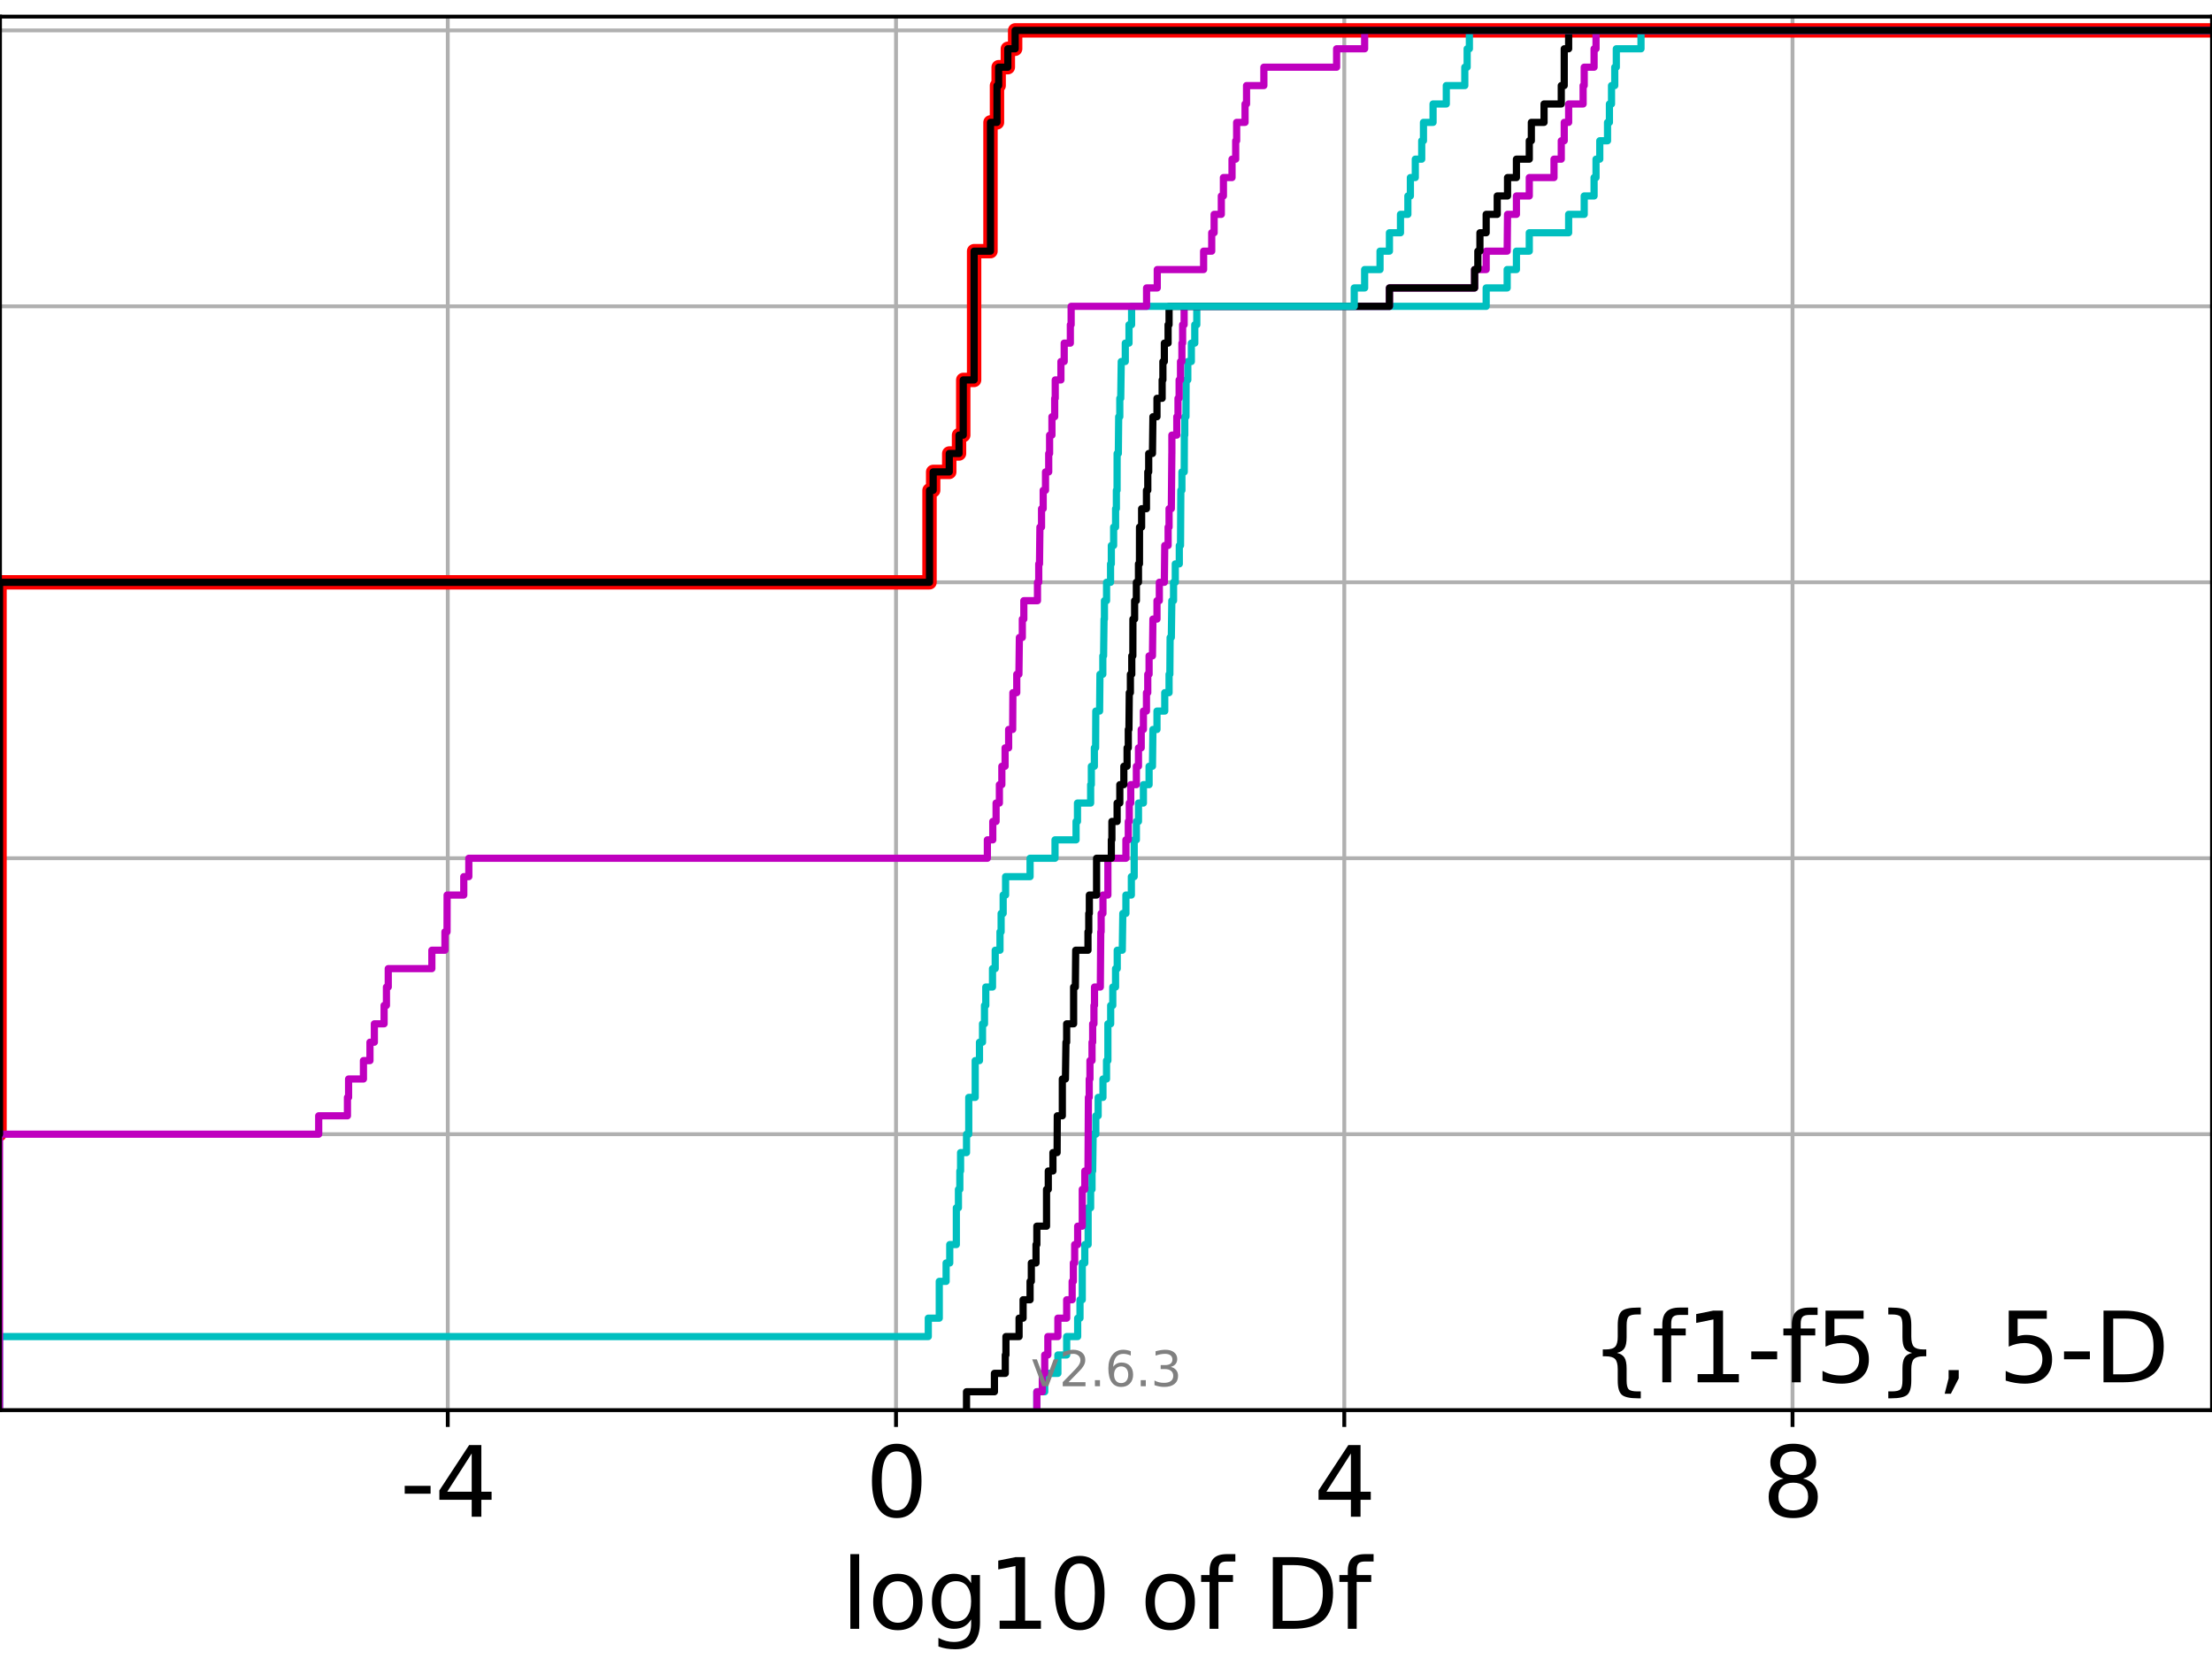 <?xml version="1.0" encoding="utf-8" standalone="no"?>
<!DOCTYPE svg PUBLIC "-//W3C//DTD SVG 1.1//EN"
  "http://www.w3.org/Graphics/SVG/1.1/DTD/svg11.dtd">
<svg xmlns:xlink="http://www.w3.org/1999/xlink" width="460.8pt" height="345.6pt" viewBox="0 0 460.8 345.6" xmlns="http://www.w3.org/2000/svg" version="1.1">
 <defs>
  <style type="text/css">*{stroke-linejoin: round; stroke-linecap: butt}</style>
 </defs>
 <g id="figure_1">
  <g id="patch_1">
   <path d="M 0 345.6 
L 460.8 345.6 
L 460.8 0 
L 0 0 
z
" style="fill: #ffffff"/>
  </g>
  <g id="axes_1">
   <g id="patch_2">
    <path d="M 0 293.76 
L 460.8 293.76 
L 460.8 3.456 
L 0 3.456 
z
" style="fill: #ffffff"/>
   </g>
   <g id="matplotlib.axis_1">
    <g id="xtick_1">
     <g id="line2d_1">
      <path d="M 93.279 293.76 
L 93.279 3.456 
" clip-path="url(#p972a6350b9)" style="fill: none; stroke: #b0b0b0; stroke-width: 0.8; stroke-linecap: square"/>
     </g>
     <g id="line2d_2">
      <defs>
       <path id="md097c39f46" d="M 0 0 
L 0 3.5 
" style="stroke: #000000; stroke-width: 0.8"/>
      </defs>
      <g>
       <use xlink:href="#md097c39f46" x="93.279" y="293.76" style="stroke: #000000; stroke-width: 0.8"/>
      </g>
     </g>
     <g id="text_1">
      <!-- -4 -->
      <g transform="translate(83.308 315.957) scale(0.2 -0.2)">
       <defs>
        <path id="DejaVuSans-2d" d="M 313 2009 
L 1997 2009 
L 1997 1497 
L 313 1497 
L 313 2009 
z
" transform="scale(0.016)"/>
        <path id="DejaVuSans-34" d="M 2419 4116 
L 825 1625 
L 2419 1625 
L 2419 4116 
z
M 2253 4666 
L 3047 4666 
L 3047 1625 
L 3713 1625 
L 3713 1100 
L 3047 1100 
L 3047 0 
L 2419 0 
L 2419 1100 
L 313 1100 
L 313 1709 
L 2253 4666 
z
" transform="scale(0.016)"/>
       </defs>
       <use xlink:href="#DejaVuSans-2d"/>
       <use xlink:href="#DejaVuSans-34" x="36.084"/>
      </g>
     </g>
    </g>
    <g id="xtick_2">
     <g id="line2d_3">
      <path d="M 186.658 293.76 
L 186.658 3.456 
" clip-path="url(#p972a6350b9)" style="fill: none; stroke: #b0b0b0; stroke-width: 0.8; stroke-linecap: square"/>
     </g>
     <g id="line2d_4">
      <g>
       <use xlink:href="#md097c39f46" x="186.658" y="293.76" style="stroke: #000000; stroke-width: 0.8"/>
      </g>
     </g>
     <g id="text_2">
      <!-- 0 -->
      <g transform="translate(180.296 315.957) scale(0.2 -0.2)">
       <defs>
        <path id="DejaVuSans-30" d="M 2034 4250 
Q 1547 4250 1301 3770 
Q 1056 3291 1056 2328 
Q 1056 1369 1301 889 
Q 1547 409 2034 409 
Q 2525 409 2770 889 
Q 3016 1369 3016 2328 
Q 3016 3291 2770 3770 
Q 2525 4250 2034 4250 
z
M 2034 4750 
Q 2819 4750 3233 4129 
Q 3647 3509 3647 2328 
Q 3647 1150 3233 529 
Q 2819 -91 2034 -91 
Q 1250 -91 836 529 
Q 422 1150 422 2328 
Q 422 3509 836 4129 
Q 1250 4750 2034 4750 
z
" transform="scale(0.016)"/>
       </defs>
       <use xlink:href="#DejaVuSans-30"/>
      </g>
     </g>
    </g>
    <g id="xtick_3">
     <g id="line2d_5">
      <path d="M 280.038 293.76 
L 280.038 3.456 
" clip-path="url(#p972a6350b9)" style="fill: none; stroke: #b0b0b0; stroke-width: 0.8; stroke-linecap: square"/>
     </g>
     <g id="line2d_6">
      <g>
       <use xlink:href="#md097c39f46" x="280.038" y="293.76" style="stroke: #000000; stroke-width: 0.8"/>
      </g>
     </g>
     <g id="text_3">
      <!-- 4 -->
      <g transform="translate(273.676 315.957) scale(0.2 -0.2)">
       <use xlink:href="#DejaVuSans-34"/>
      </g>
     </g>
    </g>
    <g id="xtick_4">
     <g id="line2d_7">
      <path d="M 373.418 293.76 
L 373.418 3.456 
" clip-path="url(#p972a6350b9)" style="fill: none; stroke: #b0b0b0; stroke-width: 0.8; stroke-linecap: square"/>
     </g>
     <g id="line2d_8">
      <g>
       <use xlink:href="#md097c39f46" x="373.418" y="293.76" style="stroke: #000000; stroke-width: 0.8"/>
      </g>
     </g>
     <g id="text_4">
      <!-- 8 -->
      <g transform="translate(367.055 315.957) scale(0.2 -0.2)">
       <defs>
        <path id="DejaVuSans-38" d="M 2034 2216 
Q 1584 2216 1326 1975 
Q 1069 1734 1069 1313 
Q 1069 891 1326 650 
Q 1584 409 2034 409 
Q 2484 409 2743 651 
Q 3003 894 3003 1313 
Q 3003 1734 2745 1975 
Q 2488 2216 2034 2216 
z
M 1403 2484 
Q 997 2584 770 2862 
Q 544 3141 544 3541 
Q 544 4100 942 4425 
Q 1341 4750 2034 4750 
Q 2731 4750 3128 4425 
Q 3525 4100 3525 3541 
Q 3525 3141 3298 2862 
Q 3072 2584 2669 2484 
Q 3125 2378 3379 2068 
Q 3634 1759 3634 1313 
Q 3634 634 3220 271 
Q 2806 -91 2034 -91 
Q 1263 -91 848 271 
Q 434 634 434 1313 
Q 434 1759 690 2068 
Q 947 2378 1403 2484 
z
M 1172 3481 
Q 1172 3119 1398 2916 
Q 1625 2713 2034 2713 
Q 2441 2713 2670 2916 
Q 2900 3119 2900 3481 
Q 2900 3844 2670 4047 
Q 2441 4250 2034 4250 
Q 1625 4250 1398 4047 
Q 1172 3844 1172 3481 
z
" transform="scale(0.016)"/>
       </defs>
       <use xlink:href="#DejaVuSans-38"/>
      </g>
     </g>
    </g>
    <g id="text_5">
     <!-- log10 of Df -->
     <g transform="translate(175.214 339.313) scale(0.2 -0.2)">
      <defs>
       <path id="DejaVuSans-6c" d="M 603 4863 
L 1178 4863 
L 1178 0 
L 603 0 
L 603 4863 
z
" transform="scale(0.016)"/>
       <path id="DejaVuSans-6f" d="M 1959 3097 
Q 1497 3097 1228 2736 
Q 959 2375 959 1747 
Q 959 1119 1226 758 
Q 1494 397 1959 397 
Q 2419 397 2687 759 
Q 2956 1122 2956 1747 
Q 2956 2369 2687 2733 
Q 2419 3097 1959 3097 
z
M 1959 3584 
Q 2709 3584 3137 3096 
Q 3566 2609 3566 1747 
Q 3566 888 3137 398 
Q 2709 -91 1959 -91 
Q 1206 -91 779 398 
Q 353 888 353 1747 
Q 353 2609 779 3096 
Q 1206 3584 1959 3584 
z
" transform="scale(0.016)"/>
       <path id="DejaVuSans-67" d="M 2906 1791 
Q 2906 2416 2648 2759 
Q 2391 3103 1925 3103 
Q 1463 3103 1205 2759 
Q 947 2416 947 1791 
Q 947 1169 1205 825 
Q 1463 481 1925 481 
Q 2391 481 2648 825 
Q 2906 1169 2906 1791 
z
M 3481 434 
Q 3481 -459 3084 -895 
Q 2688 -1331 1869 -1331 
Q 1566 -1331 1297 -1286 
Q 1028 -1241 775 -1147 
L 775 -588 
Q 1028 -725 1275 -790 
Q 1522 -856 1778 -856 
Q 2344 -856 2625 -561 
Q 2906 -266 2906 331 
L 2906 616 
Q 2728 306 2450 153 
Q 2172 0 1784 0 
Q 1141 0 747 490 
Q 353 981 353 1791 
Q 353 2603 747 3093 
Q 1141 3584 1784 3584 
Q 2172 3584 2450 3431 
Q 2728 3278 2906 2969 
L 2906 3500 
L 3481 3500 
L 3481 434 
z
" transform="scale(0.016)"/>
       <path id="DejaVuSans-31" d="M 794 531 
L 1825 531 
L 1825 4091 
L 703 3866 
L 703 4441 
L 1819 4666 
L 2450 4666 
L 2450 531 
L 3481 531 
L 3481 0 
L 794 0 
L 794 531 
z
" transform="scale(0.016)"/>
       <path id="DejaVuSans-20" transform="scale(0.016)"/>
       <path id="DejaVuSans-66" d="M 2375 4863 
L 2375 4384 
L 1825 4384 
Q 1516 4384 1395 4259 
Q 1275 4134 1275 3809 
L 1275 3500 
L 2222 3500 
L 2222 3053 
L 1275 3053 
L 1275 0 
L 697 0 
L 697 3053 
L 147 3053 
L 147 3500 
L 697 3500 
L 697 3744 
Q 697 4328 969 4595 
Q 1241 4863 1831 4863 
L 2375 4863 
z
" transform="scale(0.016)"/>
       <path id="DejaVuSans-44" d="M 1259 4147 
L 1259 519 
L 2022 519 
Q 2988 519 3436 956 
Q 3884 1394 3884 2338 
Q 3884 3275 3436 3711 
Q 2988 4147 2022 4147 
L 1259 4147 
z
M 628 4666 
L 1925 4666 
Q 3281 4666 3915 4102 
Q 4550 3538 4550 2338 
Q 4550 1131 3912 565 
Q 3275 0 1925 0 
L 628 0 
L 628 4666 
z
" transform="scale(0.016)"/>
      </defs>
      <use xlink:href="#DejaVuSans-6c"/>
      <use xlink:href="#DejaVuSans-6f" x="27.783"/>
      <use xlink:href="#DejaVuSans-67" x="88.965"/>
      <use xlink:href="#DejaVuSans-31" x="152.441"/>
      <use xlink:href="#DejaVuSans-30" x="216.064"/>
      <use xlink:href="#DejaVuSans-20" x="279.688"/>
      <use xlink:href="#DejaVuSans-6f" x="311.475"/>
      <use xlink:href="#DejaVuSans-66" x="372.656"/>
      <use xlink:href="#DejaVuSans-20" x="407.861"/>
      <use xlink:href="#DejaVuSans-44" x="439.648"/>
      <use xlink:href="#DejaVuSans-66" x="516.65"/>
     </g>
    </g>
   </g>
   <g id="matplotlib.axis_2">
    <g id="ytick_1">
     <g id="line2d_9">
      <path d="M 0 293.76 
L 460.8 293.76 
" clip-path="url(#p972a6350b9)" style="fill: none; stroke: #b0b0b0; stroke-width: 0.8; stroke-linecap: square"/>
     </g>
     <g id="line2d_10">
      <defs>
       <path id="m0cdb53b621" d="M 0 0 
L -3.5 0 
" style="stroke: #000000; stroke-width: 0.8"/>
      </defs>
      <g>
       <use xlink:href="#m0cdb53b621" x="0" y="293.76" style="stroke: #000000; stroke-width: 0.8"/>
      </g>
     </g>
    </g>
    <g id="ytick_2">
     <g id="line2d_11">
      <path d="M 0 236.274 
L 460.8 236.274 
" clip-path="url(#p972a6350b9)" style="fill: none; stroke: #b0b0b0; stroke-width: 0.8; stroke-linecap: square"/>
     </g>
     <g id="line2d_12">
      <g>
       <use xlink:href="#m0cdb53b621" x="0" y="236.274" style="stroke: #000000; stroke-width: 0.8"/>
      </g>
     </g>
    </g>
    <g id="ytick_3">
     <g id="line2d_13">
      <path d="M 0 178.788 
L 460.8 178.788 
" clip-path="url(#p972a6350b9)" style="fill: none; stroke: #b0b0b0; stroke-width: 0.8; stroke-linecap: square"/>
     </g>
     <g id="line2d_14">
      <g>
       <use xlink:href="#m0cdb53b621" x="0" y="178.788" style="stroke: #000000; stroke-width: 0.8"/>
      </g>
     </g>
    </g>
    <g id="ytick_4">
     <g id="line2d_15">
      <path d="M 0 121.302 
L 460.8 121.302 
" clip-path="url(#p972a6350b9)" style="fill: none; stroke: #b0b0b0; stroke-width: 0.8; stroke-linecap: square"/>
     </g>
     <g id="line2d_16">
      <g>
       <use xlink:href="#m0cdb53b621" x="0" y="121.302" style="stroke: #000000; stroke-width: 0.8"/>
      </g>
     </g>
    </g>
    <g id="ytick_5">
     <g id="line2d_17">
      <path d="M 0 63.816 
L 460.8 63.816 
" clip-path="url(#p972a6350b9)" style="fill: none; stroke: #b0b0b0; stroke-width: 0.8; stroke-linecap: square"/>
     </g>
     <g id="line2d_18">
      <g>
       <use xlink:href="#m0cdb53b621" x="0" y="63.816" style="stroke: #000000; stroke-width: 0.8"/>
      </g>
     </g>
    </g>
    <g id="ytick_6">
     <g id="line2d_19">
      <path d="M 0 6.33 
L 460.8 6.33 
" clip-path="url(#p972a6350b9)" style="fill: none; stroke: #b0b0b0; stroke-width: 0.8; stroke-linecap: square"/>
     </g>
     <g id="line2d_20">
      <g>
       <use xlink:href="#m0cdb53b621" x="0" y="6.33" style="stroke: #000000; stroke-width: 0.8"/>
      </g>
     </g>
    </g>
   </g>
   <g id="line2d_21">
    <path d="M -1 236.274 
L -0.101 236.274 
L -0.101 121.302 
L 193.635 121.302 
L 193.637 102.14 
L 194.396 102.14 
L 194.396 98.308 
L 197.746 98.308 
L 197.746 94.475 
L 199.782 94.475 
L 199.782 90.643 
L 200.662 90.643 
L 200.662 79.146 
L 202.925 79.146 
L 202.925 52.319 
L 206.336 52.319 
L 206.336 25.492 
L 207.69 25.492 
L 207.69 17.827 
L 208.038 17.827 
L 208.038 13.995 
L 209.952 13.995 
L 209.952 10.163 
L 211.475 10.163 
L 211.475 6.33 
L 211.475 6.33 
L 460.8 6.33 
L 460.8 6.33 
" clip-path="url(#p972a6350b9)" style="fill: none; stroke: #ff0000; stroke-width: 3; stroke-linecap: square"/>
   </g>
   <g id="line2d_22">
    <path d="M 215.994 293.76 
L 215.994 289.928 
L 217.634 289.928 
L 217.634 286.095 
L 220.377 286.095 
L 220.377 282.263 
L 222.209 282.263 
L 222.209 278.43 
L 224.499 278.43 
L 224.499 274.598 
L 224.984 274.598 
L 224.984 270.766 
L 225.457 270.766 
L 225.457 263.101 
L 225.983 263.101 
L 225.983 259.268 
L 226.678 259.268 
L 226.678 251.604 
L 227.2 251.604 
L 227.2 247.771 
L 227.488 247.771 
L 227.488 243.939 
L 227.623 243.939 
L 227.72 236.274 
L 228.281 236.274 
L 228.281 232.442 
L 228.765 232.442 
L 228.765 228.609 
L 229.766 228.609 
L 229.766 224.777 
L 230.511 224.777 
L 230.511 220.944 
L 230.793 220.944 
L 230.793 213.28 
L 231.375 213.28 
L 231.375 209.447 
L 231.812 209.447 
L 231.812 205.615 
L 232.391 205.615 
L 232.391 201.782 
L 232.74 201.782 
L 232.74 197.95 
L 233.793 197.95 
L 233.902 190.285 
L 234.549 190.285 
L 234.549 186.453 
L 235.683 186.453 
L 235.683 182.621 
L 236.273 182.621 
L 236.273 174.956 
L 236.725 174.956 
L 236.725 171.123 
L 237.166 171.123 
L 237.166 167.291 
L 238.191 167.291 
L 238.191 163.459 
L 239.376 163.459 
L 239.376 159.626 
L 240.078 159.626 
L 240.174 151.961 
L 241.022 151.961 
L 241.022 148.129 
L 242.639 148.129 
L 242.639 144.297 
L 243.537 144.297 
L 243.537 140.464 
L 243.702 140.464 
L 243.756 132.799 
L 244.01 132.799 
L 244.114 125.135 
L 244.472 125.135 
L 244.472 121.302 
L 244.834 121.302 
L 244.834 117.47 
L 245.67 117.47 
L 245.67 113.637 
L 245.922 113.637 
L 245.99 102.14 
L 246.213 102.14 
L 246.213 98.308 
L 246.698 98.308 
L 246.725 90.643 
L 246.81 90.643 
L 246.81 86.811 
L 247.058 86.811 
L 247.085 79.146 
L 247.444 79.146 
L 247.444 75.313 
L 248.182 75.313 
L 248.182 71.481 
L 248.895 71.481 
L 248.895 67.649 
L 249.314 67.649 
L 249.314 63.816 
L 309.598 63.816 
L 309.598 59.984 
L 313.972 59.984 
L 313.972 56.151 
L 315.9 56.151 
L 315.9 52.319 
L 318.578 52.319 
L 318.578 48.487 
L 326.777 48.487 
L 326.777 44.654 
L 330.021 44.654 
L 330.021 40.822 
L 332.076 40.822 
L 332.076 36.989 
L 332.482 36.989 
L 332.482 33.157 
L 333.262 33.157 
L 333.262 29.325 
L 334.879 29.325 
L 334.879 25.492 
L 335.271 25.492 
L 335.271 21.66 
L 335.709 21.66 
L 335.709 17.827 
L 336.384 17.827 
L 336.384 13.995 
L 336.708 13.995 
L 336.708 10.163 
L 341.852 10.163 
L 341.852 6.33 
L 341.852 6.33 
L 460.8 6.33 
L 460.8 6.33 
" clip-path="url(#p972a6350b9)" style="fill: none; stroke: #00bfbf; stroke-width: 1.5; stroke-linecap: square"/>
   </g>
   <g id="line2d_23">
    <path d="M 215.994 293.76 
L 215.994 289.928 
L 217.133 289.928 
L 217.133 286.095 
L 217.634 286.095 
L 217.634 282.263 
L 218.287 282.263 
L 218.287 278.43 
L 220.377 278.43 
L 220.377 274.598 
L 222.209 274.598 
L 222.209 270.766 
L 223.349 270.766 
L 223.349 266.933 
L 223.599 266.933 
L 223.599 263.101 
L 223.874 263.101 
L 223.874 259.268 
L 224.499 259.268 
L 224.499 255.436 
L 225.457 255.436 
L 225.457 247.771 
L 225.983 247.771 
L 225.983 243.939 
L 226.647 243.939 
L 226.736 228.609 
L 226.905 228.609 
L 226.905 224.777 
L 227.058 224.777 
L 227.058 220.944 
L 227.488 220.944 
L 227.488 217.112 
L 227.623 217.112 
L 227.623 213.28 
L 227.888 213.28 
L 227.888 209.447 
L 228.005 209.447 
L 228.005 205.615 
L 229.22 205.615 
L 229.308 194.118 
L 229.387 194.118 
L 229.387 190.285 
L 229.766 190.285 
L 229.766 186.453 
L 230.793 186.453 
L 230.793 178.788 
L 234.549 178.788 
L 234.549 174.956 
L 235.045 174.956 
L 235.045 171.123 
L 235.252 171.123 
L 235.252 167.291 
L 235.553 167.291 
L 235.553 163.459 
L 236.725 163.459 
L 236.725 159.626 
L 237.166 159.626 
L 237.166 155.794 
L 237.736 155.794 
L 237.736 151.961 
L 238.191 151.961 
L 238.191 148.129 
L 238.829 148.129 
L 238.829 144.297 
L 239.1 144.297 
L 239.1 140.464 
L 239.376 140.464 
L 239.376 136.632 
L 240.078 136.632 
L 240.174 128.967 
L 241.022 128.967 
L 241.022 125.135 
L 241.51 125.135 
L 241.51 121.302 
L 242.556 121.302 
L 242.639 113.637 
L 243.34 113.637 
L 243.34 109.805 
L 243.537 109.805 
L 243.537 105.973 
L 244.01 105.973 
L 244.116 94.475 
L 244.123 94.475 
L 244.123 90.643 
L 245.147 90.643 
L 245.147 86.811 
L 245.399 86.811 
L 245.399 82.978 
L 245.634 82.978 
L 245.634 79.146 
L 245.922 79.146 
L 245.922 75.313 
L 246.213 75.313 
L 246.213 71.481 
L 246.361 71.481 
L 246.361 67.649 
L 246.676 67.649 
L 246.676 63.816 
L 289.445 63.816 
L 289.445 59.984 
L 307.188 59.984 
L 307.188 56.151 
L 309.598 56.151 
L 309.598 52.319 
L 313.972 52.319 
L 314.049 44.654 
L 315.9 44.654 
L 315.9 40.822 
L 318.578 40.822 
L 318.578 36.989 
L 323.727 36.989 
L 323.727 33.157 
L 325.241 33.157 
L 325.241 29.325 
L 325.86 29.325 
L 325.86 25.492 
L 326.777 25.492 
L 326.777 21.66 
L 329.793 21.66 
L 329.793 17.827 
L 330.021 17.827 
L 330.021 13.995 
L 332.076 13.995 
L 332.076 10.163 
L 332.482 10.163 
L 332.482 6.33 
L 332.482 6.33 
L 460.8 6.33 
L 460.8 6.33 
" clip-path="url(#p972a6350b9)" style="fill: none; stroke: #bf00bf; stroke-width: 1.5; stroke-linecap: square"/>
   </g>
   <g id="line2d_24">
    <path d="M 201.344 293.76 
L 201.344 289.928 
L 207.156 289.928 
L 207.156 286.095 
L 209.419 286.095 
L 209.419 282.263 
L 209.555 282.263 
L 209.555 278.43 
L 212.294 278.43 
L 212.294 274.598 
L 213.129 274.598 
L 213.129 270.766 
L 214.584 270.766 
L 214.584 266.933 
L 214.845 266.933 
L 214.845 263.101 
L 215.82 263.101 
L 215.82 259.268 
L 215.994 259.268 
L 215.994 255.436 
L 218.014 255.436 
L 218.014 247.771 
L 218.378 247.771 
L 218.378 243.939 
L 219.343 243.939 
L 219.343 240.106 
L 220.218 240.106 
L 220.252 232.442 
L 221.302 232.442 
L 221.302 224.777 
L 221.95 224.777 
L 222.06 217.112 
L 222.205 217.112 
L 222.205 213.28 
L 223.655 213.28 
L 223.655 205.615 
L 224.018 205.615 
L 224.091 197.95 
L 226.647 197.95 
L 226.647 194.118 
L 226.81 194.118 
L 226.81 190.285 
L 226.932 190.285 
L 226.932 186.453 
L 228.437 186.453 
L 228.437 178.788 
L 231.512 178.788 
L 231.512 174.956 
L 231.628 174.956 
L 231.628 171.123 
L 232.717 171.123 
L 232.717 167.291 
L 233.279 167.291 
L 233.279 163.459 
L 234.117 163.459 
L 234.117 159.626 
L 234.792 159.626 
L 234.792 155.794 
L 235.045 155.794 
L 235.045 151.961 
L 235.18 151.961 
L 235.252 144.297 
L 235.481 144.297 
L 235.481 140.464 
L 235.769 140.464 
L 235.769 136.632 
L 235.993 136.632 
L 236.009 128.967 
L 236.363 128.967 
L 236.363 125.135 
L 236.725 125.135 
L 236.725 121.302 
L 237.166 121.302 
L 237.166 117.47 
L 237.371 117.47 
L 237.382 109.805 
L 237.82 109.805 
L 237.82 105.973 
L 238.829 105.973 
L 238.829 102.14 
L 239.106 102.14 
L 239.106 98.308 
L 239.297 98.308 
L 239.297 94.475 
L 240.078 94.475 
L 240.174 86.811 
L 241.022 86.811 
L 241.022 82.978 
L 242.096 82.978 
L 242.096 79.146 
L 242.253 79.146 
L 242.253 75.313 
L 242.556 75.313 
L 242.556 71.481 
L 243.333 71.481 
L 243.333 67.649 
L 243.537 67.649 
L 243.537 63.816 
L 289.445 63.816 
L 289.445 59.984 
L 307.188 59.984 
L 307.188 56.151 
L 307.863 56.151 
L 307.863 52.319 
L 308.299 52.319 
L 308.299 48.487 
L 309.598 48.487 
L 309.598 44.654 
L 311.901 44.654 
L 311.901 40.822 
L 314.049 40.822 
L 314.049 36.989 
L 315.9 36.989 
L 315.9 33.157 
L 318.578 33.157 
L 318.578 29.325 
L 319.007 29.325 
L 319.007 25.492 
L 321.654 25.492 
L 321.654 21.66 
L 325.241 21.66 
L 325.241 17.827 
L 325.855 17.827 
L 325.86 10.163 
L 326.777 10.163 
L 326.777 6.33 
L 326.777 6.33 
L 460.8 6.33 
L 460.8 6.33 
" clip-path="url(#p972a6350b9)" style="fill: none; stroke: #000000; stroke-width: 1.5; stroke-linecap: square"/>
   </g>
   <g id="line2d_25">
    <path d="M -0.101 293.76 
L -0.101 278.43 
L 193.379 278.43 
L 193.379 274.598 
L 195.667 274.598 
L 195.667 266.933 
L 197.095 266.933 
L 197.095 263.101 
L 197.85 263.101 
L 197.85 259.268 
L 199.223 259.268 
L 199.223 251.604 
L 199.659 251.604 
L 199.659 247.771 
L 199.951 247.771 
L 199.951 243.939 
L 200.106 243.939 
L 200.106 240.106 
L 201.344 240.106 
L 201.344 236.274 
L 201.809 236.274 
L 201.809 228.609 
L 203.152 228.609 
L 203.152 220.944 
L 204.043 220.944 
L 204.043 217.112 
L 204.676 217.112 
L 204.676 213.28 
L 205.088 213.28 
L 205.088 209.447 
L 205.358 209.447 
L 205.358 205.615 
L 206.757 205.615 
L 206.757 201.782 
L 207.321 201.782 
L 207.321 197.95 
L 208.316 197.95 
L 208.316 194.118 
L 208.551 194.118 
L 208.551 190.285 
L 208.978 190.285 
L 208.978 186.453 
L 209.483 186.453 
L 209.483 182.621 
L 214.584 182.621 
L 214.584 178.788 
L 219.779 178.788 
L 219.779 174.956 
L 224.163 174.956 
L 224.163 171.123 
L 224.459 171.123 
L 224.459 167.291 
L 227.202 167.291 
L 227.202 163.459 
L 227.349 163.459 
L 227.349 159.626 
L 227.973 159.626 
L 227.973 155.794 
L 228.237 155.794 
L 228.276 148.129 
L 229.068 148.129 
L 229.139 140.464 
L 229.738 140.464 
L 229.738 136.632 
L 229.897 136.632 
L 229.991 128.967 
L 230.074 128.967 
L 230.074 125.135 
L 230.519 125.135 
L 230.519 121.302 
L 231.349 121.302 
L 231.349 117.47 
L 231.512 117.47 
L 231.512 113.637 
L 231.99 113.637 
L 231.99 109.805 
L 232.397 109.805 
L 232.397 105.973 
L 232.561 105.973 
L 232.561 102.14 
L 232.707 102.14 
L 232.717 94.475 
L 232.971 94.475 
L 233.044 86.811 
L 233.274 86.811 
L 233.274 82.978 
L 233.467 82.978 
L 233.576 75.313 
L 234.418 75.313 
L 234.418 71.481 
L 235.192 71.481 
L 235.192 67.649 
L 235.732 67.649 
L 235.732 63.816 
L 282.113 63.816 
L 282.113 59.984 
L 284.278 59.984 
L 284.278 56.151 
L 287.487 56.151 
L 287.487 52.319 
L 289.445 52.319 
L 289.445 48.487 
L 291.747 48.487 
L 291.747 44.654 
L 293.285 44.654 
L 293.285 40.822 
L 293.809 40.822 
L 293.809 36.989 
L 294.831 36.989 
L 294.831 33.157 
L 296.17 33.157 
L 296.17 29.325 
L 296.533 29.325 
L 296.533 25.492 
L 298.533 25.492 
L 298.533 21.66 
L 301.292 21.66 
L 301.292 17.827 
L 305.146 17.827 
L 305.146 13.995 
L 305.635 13.995 
L 305.635 10.163 
L 306.1 10.163 
L 306.1 6.33 
L 306.1 6.33 
L 460.8 6.33 
L 460.8 6.33 
" clip-path="url(#p972a6350b9)" style="fill: none; stroke: #00bfbf; stroke-width: 1.5; stroke-linecap: square"/>
   </g>
   <g id="line2d_26">
    <path d="M -0.101 293.76 
L -0.101 236.274 
L 66.392 236.274 
L 66.392 232.442 
L 72.38 232.442 
L 72.38 228.609 
L 72.617 228.609 
L 72.617 224.777 
L 75.711 224.777 
L 75.711 220.944 
L 77.071 220.944 
L 77.071 217.112 
L 77.987 217.112 
L 77.987 213.28 
L 80.014 213.28 
L 80.014 209.447 
L 80.504 209.447 
L 80.504 205.615 
L 80.882 205.615 
L 80.882 201.782 
L 89.964 201.782 
L 89.964 197.95 
L 92.688 197.95 
L 92.688 194.118 
L 93.126 194.118 
L 93.143 186.453 
L 96.614 186.453 
L 96.614 182.621 
L 97.664 182.621 
L 97.664 178.788 
L 205.686 178.788 
L 205.686 174.956 
L 206.814 174.956 
L 206.814 171.123 
L 207.503 171.123 
L 207.503 167.291 
L 208.191 167.291 
L 208.191 163.459 
L 208.703 163.459 
L 208.703 159.626 
L 209.378 159.626 
L 209.378 155.794 
L 210.119 155.794 
L 210.119 151.961 
L 210.957 151.961 
L 211.004 144.297 
L 211.809 144.297 
L 211.809 140.464 
L 212.262 140.464 
L 212.354 132.799 
L 212.969 132.799 
L 212.969 128.967 
L 213.283 128.967 
L 213.283 125.135 
L 216.126 125.135 
L 216.126 121.302 
L 216.389 121.302 
L 216.389 117.47 
L 216.547 117.47 
L 216.634 109.805 
L 216.973 109.805 
L 216.973 105.973 
L 217.315 105.973 
L 217.315 102.14 
L 217.799 102.14 
L 217.799 98.308 
L 218.467 98.308 
L 218.467 94.475 
L 218.65 94.475 
L 218.65 90.643 
L 219.137 90.643 
L 219.137 86.811 
L 219.711 86.811 
L 219.711 82.978 
L 219.825 82.978 
L 219.825 79.146 
L 221.009 79.146 
L 221.009 75.313 
L 221.692 75.313 
L 221.692 71.481 
L 222.973 71.481 
L 222.973 67.649 
L 223.138 67.649 
L 223.138 63.816 
L 238.853 63.816 
L 238.853 59.984 
L 241.079 59.984 
L 241.079 56.151 
L 250.735 56.151 
L 250.735 52.319 
L 252.423 52.319 
L 252.423 48.487 
L 252.926 48.487 
L 252.926 44.654 
L 254.423 44.654 
L 254.423 40.822 
L 254.861 40.822 
L 254.861 36.989 
L 256.653 36.989 
L 256.653 33.157 
L 257.417 33.157 
L 257.417 29.325 
L 257.616 29.325 
L 257.616 25.492 
L 259.368 25.492 
L 259.368 21.66 
L 259.678 21.66 
L 259.678 17.827 
L 263.288 17.827 
L 263.288 13.995 
L 278.442 13.995 
L 278.442 10.163 
L 284.278 10.163 
L 284.278 6.33 
L 284.278 6.33 
L 460.8 6.33 
L 460.8 6.33 
" clip-path="url(#p972a6350b9)" style="fill: none; stroke: #bf00bf; stroke-width: 1.5; stroke-linecap: square"/>
   </g>
   <g id="line2d_27">
    <path d="M -1 236.274 
L -0.101 236.274 
L -0.101 121.302 
L 193.635 121.302 
L 193.637 102.14 
L 194.396 102.14 
L 194.396 98.308 
L 197.746 98.308 
L 197.746 94.475 
L 199.782 94.475 
L 199.782 90.643 
L 200.662 90.643 
L 200.662 79.146 
L 202.925 79.146 
L 202.925 52.319 
L 206.336 52.319 
L 206.336 25.492 
L 207.69 25.492 
L 207.69 17.827 
L 208.038 17.827 
L 208.038 13.995 
L 209.952 13.995 
L 209.952 10.163 
L 211.475 10.163 
L 211.475 6.33 
L 211.475 6.33 
L 460.8 6.33 
L 460.8 6.33 
" clip-path="url(#p972a6350b9)" style="fill: none; stroke: #000000; stroke-width: 1.5; stroke-linecap: square"/>
   </g>
   <g id="patch_3">
    <path d="M 0 293.76 
L 0 3.456 
" style="fill: none; stroke: #000000; stroke-width: 0.8; stroke-linejoin: miter; stroke-linecap: square"/>
   </g>
   <g id="patch_4">
    <path d="M 460.8 293.76 
L 460.8 3.456 
" style="fill: none; stroke: #000000; stroke-width: 0.8; stroke-linejoin: miter; stroke-linecap: square"/>
   </g>
   <g id="patch_5">
    <path d="M 0 293.76 
L 460.8 293.76 
" style="fill: none; stroke: #000000; stroke-width: 0.8; stroke-linejoin: miter; stroke-linecap: square"/>
   </g>
   <g id="patch_6">
    <path d="M 0 3.456 
L 460.8 3.456 
" style="fill: none; stroke: #000000; stroke-width: 0.8; stroke-linejoin: miter; stroke-linecap: square"/>
   </g>
   <g id="text_6">
    <!-- {f1-f5}, 5-D -->
    <g transform="translate(331.334 287.954) scale(0.2 -0.2)">
     <defs>
      <path id="DejaVuSans-7b" d="M 3272 -594 
L 3272 -1044 
L 3078 -1044 
Q 2300 -1044 2036 -812 
Q 1772 -581 1772 109 
L 1772 856 
Q 1772 1328 1603 1509 
Q 1434 1691 991 1691 
L 800 1691 
L 800 2138 
L 991 2138 
Q 1438 2138 1605 2317 
Q 1772 2497 1772 2963 
L 1772 3713 
Q 1772 4403 2036 4633 
Q 2300 4863 3078 4863 
L 3272 4863 
L 3272 4416 
L 3059 4416 
Q 2619 4416 2484 4278 
Q 2350 4141 2350 3700 
L 2350 2925 
Q 2350 2434 2208 2212 
Q 2066 1991 1722 1913 
Q 2069 1828 2209 1606 
Q 2350 1384 2350 897 
L 2350 122 
Q 2350 -319 2484 -456 
Q 2619 -594 3059 -594 
L 3272 -594 
z
" transform="scale(0.016)"/>
      <path id="DejaVuSans-35" d="M 691 4666 
L 3169 4666 
L 3169 4134 
L 1269 4134 
L 1269 2991 
Q 1406 3038 1543 3061 
Q 1681 3084 1819 3084 
Q 2600 3084 3056 2656 
Q 3513 2228 3513 1497 
Q 3513 744 3044 326 
Q 2575 -91 1722 -91 
Q 1428 -91 1123 -41 
Q 819 9 494 109 
L 494 744 
Q 775 591 1075 516 
Q 1375 441 1709 441 
Q 2250 441 2565 725 
Q 2881 1009 2881 1497 
Q 2881 1984 2565 2268 
Q 2250 2553 1709 2553 
Q 1456 2553 1204 2497 
Q 953 2441 691 2322 
L 691 4666 
z
" transform="scale(0.016)"/>
      <path id="DejaVuSans-7d" d="M 800 -594 
L 1019 -594 
Q 1456 -594 1589 -459 
Q 1722 -325 1722 122 
L 1722 897 
Q 1722 1384 1862 1606 
Q 2003 1828 2350 1913 
Q 2003 1991 1862 2212 
Q 1722 2434 1722 2925 
L 1722 3700 
Q 1722 4144 1589 4280 
Q 1456 4416 1019 4416 
L 800 4416 
L 800 4863 
L 997 4863 
Q 1775 4863 2036 4633 
Q 2297 4403 2297 3713 
L 2297 2963 
Q 2297 2497 2465 2317 
Q 2634 2138 3078 2138 
L 3272 2138 
L 3272 1691 
L 3078 1691 
Q 2634 1691 2465 1509 
Q 2297 1328 2297 856 
L 2297 109 
Q 2297 -581 2036 -812 
Q 1775 -1044 997 -1044 
L 800 -1044 
L 800 -594 
z
" transform="scale(0.016)"/>
      <path id="DejaVuSans-2c" d="M 750 794 
L 1409 794 
L 1409 256 
L 897 -744 
L 494 -744 
L 750 256 
L 750 794 
z
" transform="scale(0.016)"/>
     </defs>
     <use xlink:href="#DejaVuSans-7b"/>
     <use xlink:href="#DejaVuSans-66" x="63.623"/>
     <use xlink:href="#DejaVuSans-31" x="98.828"/>
     <use xlink:href="#DejaVuSans-2d" x="162.451"/>
     <use xlink:href="#DejaVuSans-66" x="198.535"/>
     <use xlink:href="#DejaVuSans-35" x="233.74"/>
     <use xlink:href="#DejaVuSans-7d" x="297.363"/>
     <use xlink:href="#DejaVuSans-2c" x="360.986"/>
     <use xlink:href="#DejaVuSans-20" x="392.773"/>
     <use xlink:href="#DejaVuSans-35" x="424.561"/>
     <use xlink:href="#DejaVuSans-2d" x="488.184"/>
     <use xlink:href="#DejaVuSans-44" x="524.268"/>
    </g>
   </g>
   <g id="text_7">
    <!-- v2.6.3 -->
    <g style="fill: #808080" transform="translate(214.719 288.777) scale(0.1 -0.1)">
     <defs>
      <path id="DejaVuSans-76" d="M 191 3500 
L 800 3500 
L 1894 563 
L 2988 3500 
L 3597 3500 
L 2284 0 
L 1503 0 
L 191 3500 
z
" transform="scale(0.016)"/>
      <path id="DejaVuSans-32" d="M 1228 531 
L 3431 531 
L 3431 0 
L 469 0 
L 469 531 
Q 828 903 1448 1529 
Q 2069 2156 2228 2338 
Q 2531 2678 2651 2914 
Q 2772 3150 2772 3378 
Q 2772 3750 2511 3984 
Q 2250 4219 1831 4219 
Q 1534 4219 1204 4116 
Q 875 4013 500 3803 
L 500 4441 
Q 881 4594 1212 4672 
Q 1544 4750 1819 4750 
Q 2544 4750 2975 4387 
Q 3406 4025 3406 3419 
Q 3406 3131 3298 2873 
Q 3191 2616 2906 2266 
Q 2828 2175 2409 1742 
Q 1991 1309 1228 531 
z
" transform="scale(0.016)"/>
      <path id="DejaVuSans-2e" d="M 684 794 
L 1344 794 
L 1344 0 
L 684 0 
L 684 794 
z
" transform="scale(0.016)"/>
      <path id="DejaVuSans-36" d="M 2113 2584 
Q 1688 2584 1439 2293 
Q 1191 2003 1191 1497 
Q 1191 994 1439 701 
Q 1688 409 2113 409 
Q 2538 409 2786 701 
Q 3034 994 3034 1497 
Q 3034 2003 2786 2293 
Q 2538 2584 2113 2584 
z
M 3366 4563 
L 3366 3988 
Q 3128 4100 2886 4159 
Q 2644 4219 2406 4219 
Q 1781 4219 1451 3797 
Q 1122 3375 1075 2522 
Q 1259 2794 1537 2939 
Q 1816 3084 2150 3084 
Q 2853 3084 3261 2657 
Q 3669 2231 3669 1497 
Q 3669 778 3244 343 
Q 2819 -91 2113 -91 
Q 1303 -91 875 529 
Q 447 1150 447 2328 
Q 447 3434 972 4092 
Q 1497 4750 2381 4750 
Q 2619 4750 2861 4703 
Q 3103 4656 3366 4563 
z
" transform="scale(0.016)"/>
      <path id="DejaVuSans-33" d="M 2597 2516 
Q 3050 2419 3304 2112 
Q 3559 1806 3559 1356 
Q 3559 666 3084 287 
Q 2609 -91 1734 -91 
Q 1441 -91 1130 -33 
Q 819 25 488 141 
L 488 750 
Q 750 597 1062 519 
Q 1375 441 1716 441 
Q 2309 441 2620 675 
Q 2931 909 2931 1356 
Q 2931 1769 2642 2001 
Q 2353 2234 1838 2234 
L 1294 2234 
L 1294 2753 
L 1863 2753 
Q 2328 2753 2575 2939 
Q 2822 3125 2822 3475 
Q 2822 3834 2567 4026 
Q 2313 4219 1838 4219 
Q 1578 4219 1281 4162 
Q 984 4106 628 3988 
L 628 4550 
Q 988 4650 1302 4700 
Q 1616 4750 1894 4750 
Q 2613 4750 3031 4423 
Q 3450 4097 3450 3541 
Q 3450 3153 3228 2886 
Q 3006 2619 2597 2516 
z
" transform="scale(0.016)"/>
     </defs>
     <use xlink:href="#DejaVuSans-76"/>
     <use xlink:href="#DejaVuSans-32" x="59.18"/>
     <use xlink:href="#DejaVuSans-2e" x="122.803"/>
     <use xlink:href="#DejaVuSans-36" x="154.59"/>
     <use xlink:href="#DejaVuSans-2e" x="218.213"/>
     <use xlink:href="#DejaVuSans-33" x="250"/>
    </g>
   </g>
  </g>
 </g>
 <defs>
  <clipPath id="p972a6350b9">
   <rect x="0" y="3.456" width="460.8" height="290.304"/>
  </clipPath>
 </defs>
</svg>
